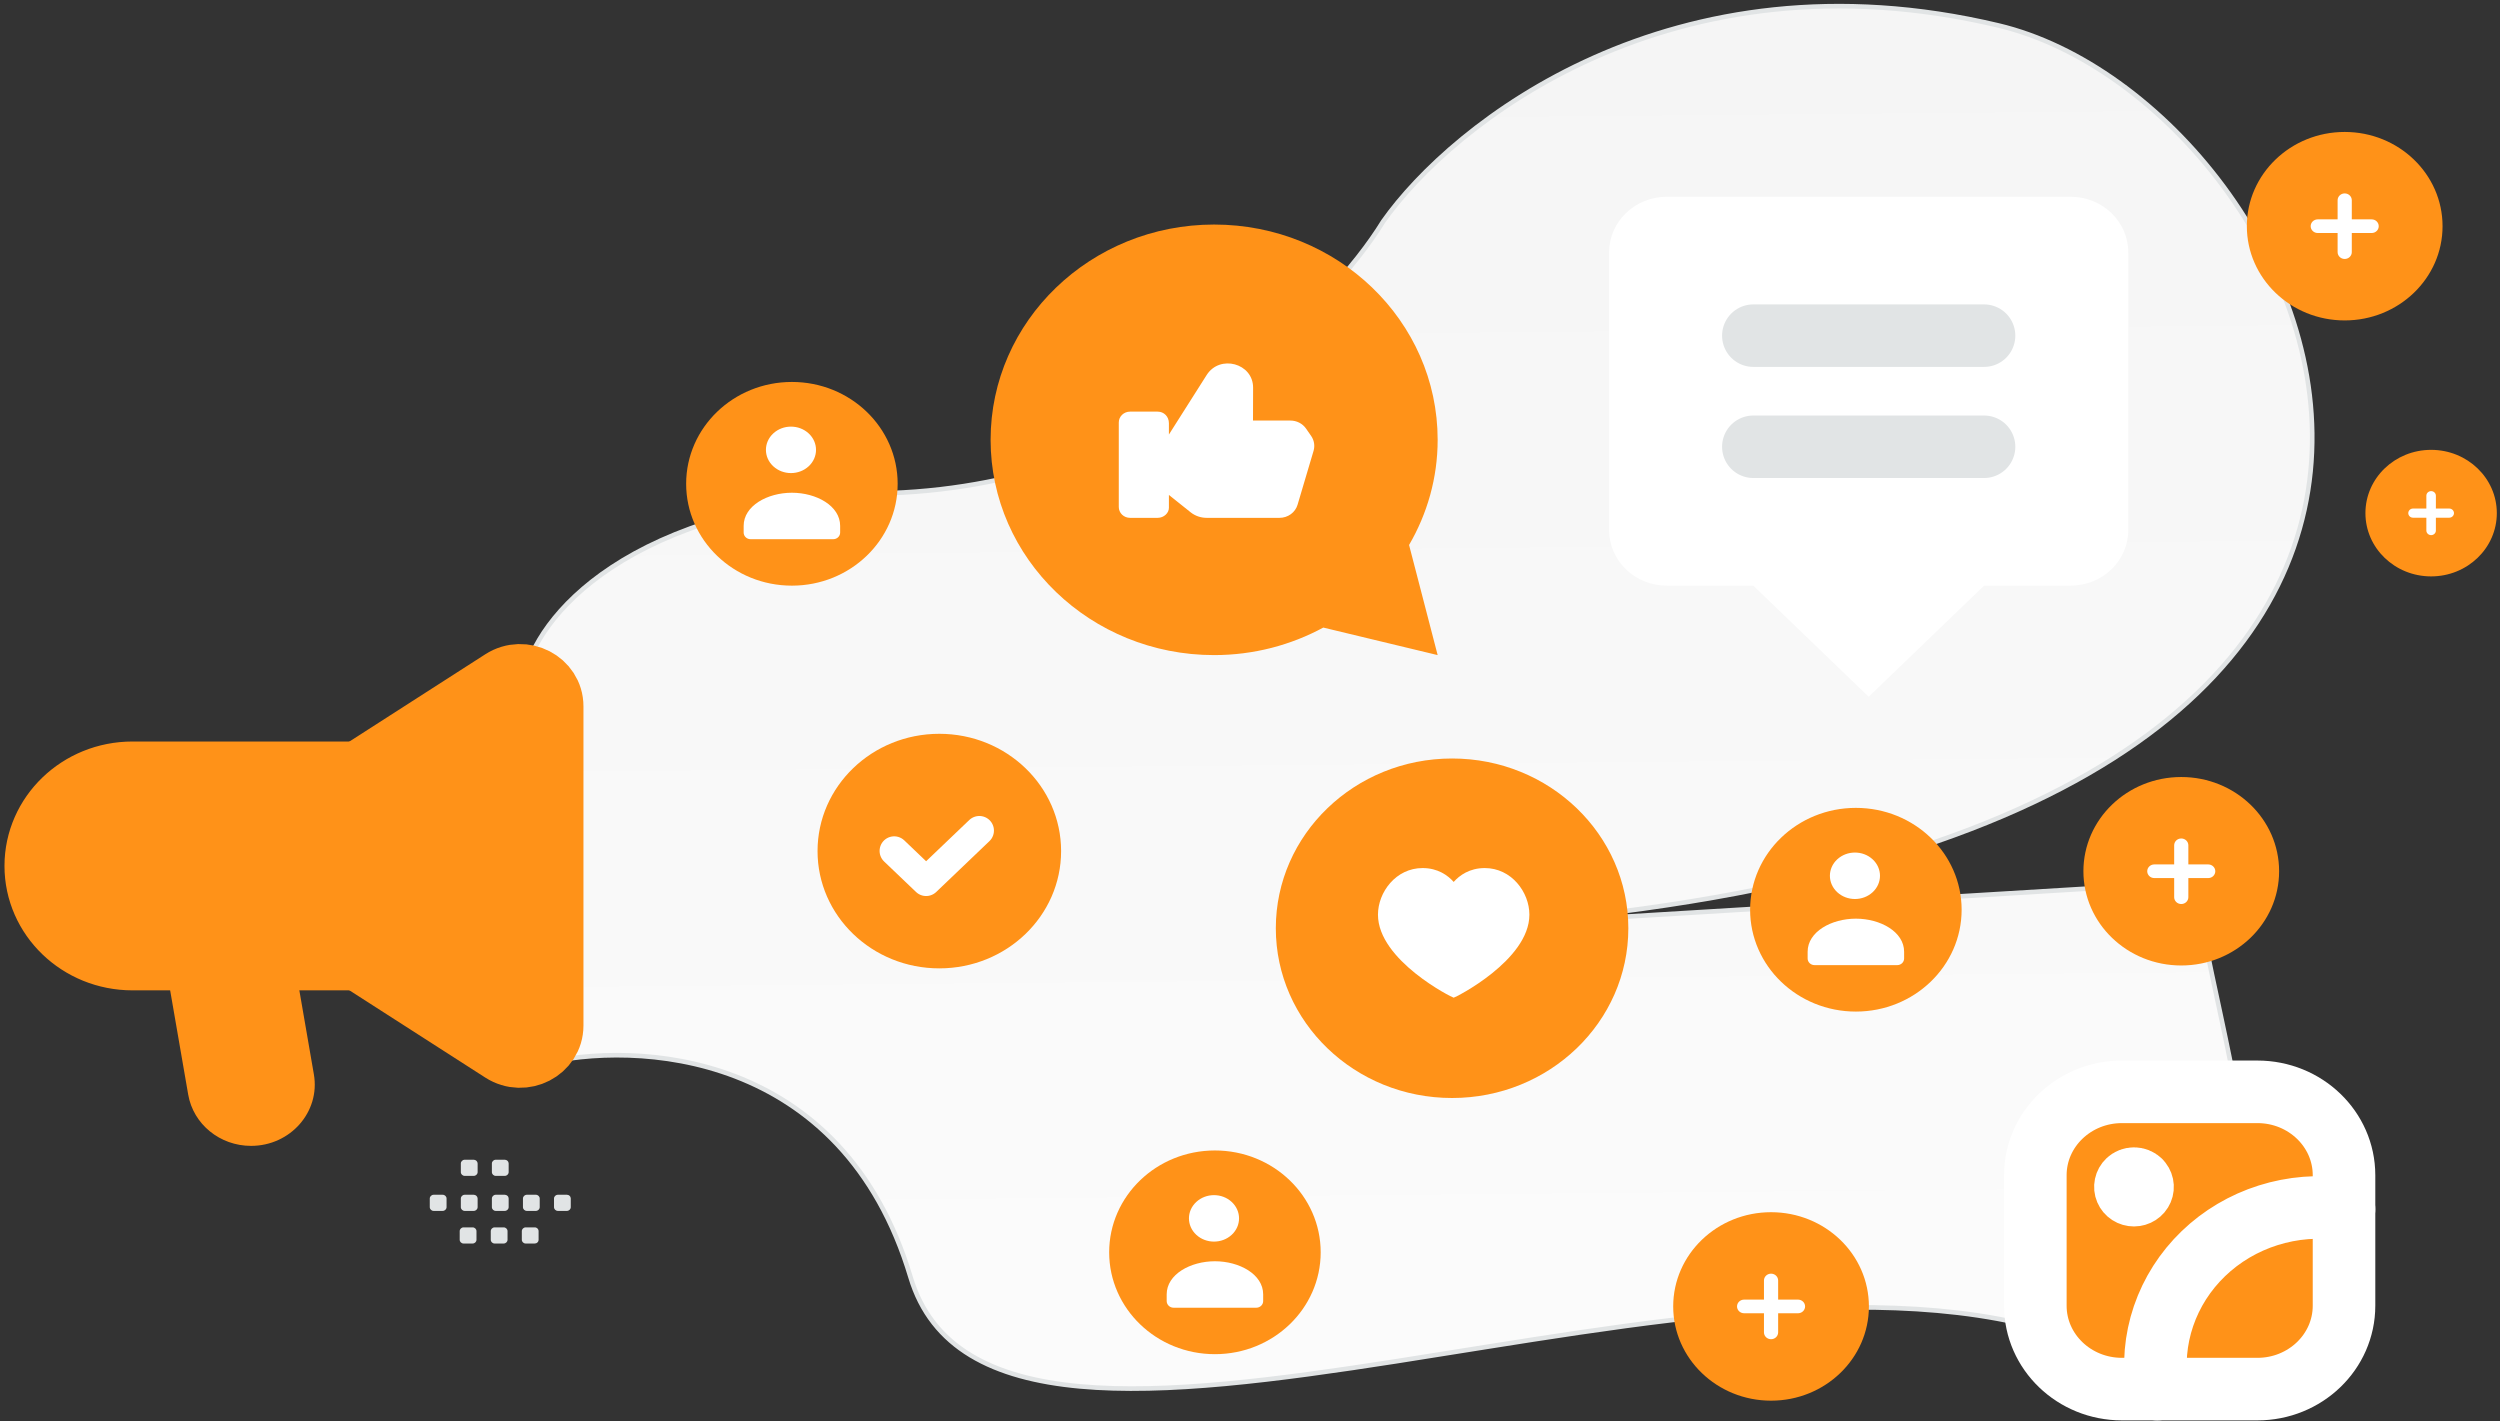 <svg width="540" height="307" viewBox="0 0 540 307" fill="none" xmlns="http://www.w3.org/2000/svg">
<rect x="0" y="0" width="540" height="307" fill="#333333" stroke="none"/>
<path d="M192.51 106.501C134.917 108.635 115.673 133.835 113.25 146.168L116.712 229.835C137.248 224.724 181.988 226.768 196.663 275.835C215.007 337.168 373.18 258.168 451.055 290.501C513.355 316.368 474.59 213.168 474.59 190.501L320.917 199.835C577.732 180.835 502.279 22.301 431.673 5.501C361.066 -11.299 313.649 26.724 298.766 47.835C287.344 66.501 250.103 104.368 192.51 106.501Z" fill="url(#paint0_linear_0_1)" stroke="#E1E4E5"/>
<path d="M487.601 235.835H458.341C448.009 235.835 439.633 243.901 439.633 253.851V282.031C439.633 291.982 448.009 300.048 458.341 300.048H487.601C497.933 300.048 506.308 291.982 506.308 282.031V253.851C506.308 243.901 497.933 235.835 487.601 235.835Z" fill="#FF9218" stroke="white" stroke-width="13.513" stroke-linecap="round" stroke-linejoin="round"/>
<path d="M462.243 255.103C462.504 255.352 462.683 255.67 462.756 256.017C462.829 256.364 462.794 256.724 462.654 257.051C462.514 257.379 462.277 257.659 461.971 257.856C461.666 258.053 461.307 258.158 460.939 258.158C460.572 258.158 460.212 258.053 459.907 257.856C459.602 257.659 459.364 257.379 459.225 257.051C459.085 256.724 459.049 256.364 459.123 256.017C459.196 255.67 459.374 255.352 459.636 255.103C459.984 254.771 460.455 254.584 460.946 254.584C461.437 254.584 461.907 254.771 462.256 255.103M506.307 261.2C500.817 260.391 495.207 260.838 489.929 262.504C484.652 264.17 479.856 267.009 475.928 270.791C472.001 274.573 469.054 279.193 467.323 284.275C465.593 289.358 465.13 294.761 465.97 300.049" stroke="white" stroke-width="13.513" stroke-linecap="round" stroke-linejoin="round"/>
<path d="M229.198 183.835C229.198 169.844 217.421 158.501 202.893 158.501C188.366 158.501 176.589 169.844 176.589 183.835C176.589 197.826 188.366 209.168 202.893 209.168C217.421 209.168 229.198 197.826 229.198 183.835Z" fill="#FF9218"/>
<path d="M211.538 179.406L200.042 190.39L193.144 183.8" stroke="white" stroke-width="6.307" stroke-linecap="round" stroke-linejoin="round"/>
<path fill-rule="evenodd" clip-rule="evenodd" d="M304.359 117.714C308.275 110.997 310.534 103.258 310.534 95.001C310.534 69.318 288.919 48.501 262.251 48.501C235.583 48.501 213.969 69.318 213.969 95.001C213.969 120.685 235.583 141.501 262.251 141.501C270.824 141.501 278.86 139.327 285.835 135.555L310.534 141.501L304.359 117.714Z" fill="#FF9218"/>
<path fill-rule="evenodd" clip-rule="evenodd" d="M250.064 111.853H244.079C243.437 111.853 242.821 111.608 242.367 111.171C241.913 110.733 241.658 110.14 241.658 109.522V91.245C241.658 90.626 241.913 90.033 242.367 89.596C242.821 89.159 243.437 88.913 244.079 88.913H250.064C251.401 88.913 252.485 89.957 252.485 91.419V109.697C252.485 110.809 251.401 111.853 250.064 111.853ZM252.485 106.909L257.172 110.653C258.144 111.429 259.367 111.854 260.629 111.853H276.383C277.263 111.853 278.118 111.577 278.82 111.067C279.522 110.557 280.033 109.841 280.274 109.026L283.728 97.389C283.889 96.844 283.925 96.273 283.834 95.713C283.743 95.154 283.527 94.621 283.2 94.15L282.099 92.569C281.73 92.037 281.229 91.601 280.643 91.3C280.056 90.999 279.401 90.841 278.737 90.842H270.647L270.67 83.741C270.686 78.466 263.49 76.505 260.636 81.007L252.485 93.857" fill="white"/>
<path fill-rule="evenodd" clip-rule="evenodd" d="M63.497 207.197L67.8 232.077C69.196 240.157 62.728 247.509 54.226 247.509C47.498 247.509 41.756 242.827 40.651 236.431L35.591 207.197M77.449 207.197H28.615C17.056 207.197 7.687 198.173 7.687 187.041C7.687 175.909 17.056 166.885 28.615 166.885H77.449" fill="#FF9218"/>
<path d="M77.449 207.197H28.615C17.056 207.197 7.687 198.173 7.687 187.041C7.687 175.909 17.056 166.885 28.615 166.885H77.449" stroke="#FF9218" stroke-width="13.438" stroke-linecap="round" stroke-linejoin="round"/>
<path fill-rule="evenodd" clip-rule="evenodd" d="M77.45 166.885L108.462 146.973C113.101 143.999 119.308 147.2 119.308 152.569V221.519C119.308 226.887 113.101 230.083 108.462 227.109L77.45 207.197" fill="#FF9218"/>
<path d="M77.45 166.885L108.462 146.973C113.101 143.999 119.308 147.2 119.308 152.569V221.519C119.308 226.887 113.101 230.083 108.462 227.109L77.45 207.197" stroke="#FF9218" stroke-width="13.438" stroke-linecap="round" stroke-linejoin="round"/>
<path d="M77.45 207.185V166.873" stroke="#FF9218" stroke-width="13.438" stroke-linecap="round" stroke-linejoin="round"/>
<path d="M313.649 237.168C334.676 237.168 351.721 220.752 351.721 200.501C351.721 180.251 334.676 163.835 313.649 163.835C292.622 163.835 275.577 180.251 275.577 200.501C275.577 220.752 292.622 237.168 313.649 237.168Z" fill="#FF9218"/>
<path fill-rule="evenodd" clip-rule="evenodd" d="M320.711 187.501C326.48 187.501 330.349 192.717 330.349 197.573C330.349 207.431 314.288 215.501 313.995 215.501C313.702 215.501 297.641 207.431 297.641 197.573C297.641 192.717 301.51 187.501 307.279 187.501C310.577 187.501 312.743 189.085 313.995 190.496C315.247 189.085 317.413 187.501 320.711 187.501ZM403.638 150.501L378.718 126.507V126.501H360.028C353.143 126.501 347.568 121.131 347.568 114.501V54.501C347.568 47.871 353.143 42.501 360.028 42.501H447.248C454.132 42.501 459.708 47.871 459.708 54.501V114.501C459.708 121.131 454.132 126.501 447.248 126.501H428.558L403.638 150.495" fill="white"/>
<path d="M428.558 96.501H378.718M378.718 72.501H428.558" stroke="#E1E4E5" stroke-width="13.5" stroke-linecap="round" stroke-linejoin="round"/>
<path fill-rule="evenodd" clip-rule="evenodd" d="M122.443 258.067H120.509C120.041 258.067 119.665 258.434 119.665 258.881V260.743C119.665 261.194 120.045 261.557 120.509 261.557H122.443C122.907 261.557 123.288 261.19 123.288 260.743V258.881C123.288 258.774 123.266 258.668 123.224 258.569C123.182 258.47 123.12 258.381 123.041 258.305C122.963 258.229 122.869 258.169 122.767 258.129C122.664 258.088 122.554 258.067 122.443 258.067ZM115.736 258.067H113.802C113.338 258.067 112.957 258.434 112.957 258.881V260.743C112.957 261.194 113.338 261.557 113.802 261.557H115.736C116.199 261.557 116.58 261.19 116.58 260.743V258.881C116.58 258.434 116.199 258.067 115.736 258.067ZM109.025 258.067H107.091C106.627 258.067 106.247 258.434 106.247 258.881V260.743C106.247 261.194 106.627 261.557 107.091 261.557H109.025C109.489 261.557 109.87 261.19 109.87 260.743V258.881C109.87 258.774 109.848 258.668 109.806 258.569C109.764 258.47 109.701 258.381 109.623 258.305C109.544 258.23 109.451 258.17 109.349 258.129C109.246 258.088 109.136 258.067 109.025 258.067ZM102.319 258.067H100.385C99.921 258.067 99.54 258.434 99.54 258.881V260.743C99.54 261.194 99.921 261.557 100.385 261.557H102.319C102.787 261.557 103.168 261.19 103.168 260.743V258.881C103.165 258.665 103.075 258.459 102.916 258.307C102.757 258.155 102.543 258.069 102.319 258.067ZM95.613 258.067H93.678C93.211 258.067 92.83 258.434 92.83 258.881V260.743C92.83 261.194 93.211 261.557 93.678 261.557H95.613C96.077 261.557 96.457 261.19 96.457 260.743V258.881C96.457 258.434 96.077 258.067 95.613 258.067ZM115.491 265.111H113.557C113.093 265.111 112.713 265.477 112.713 265.924V267.791C112.713 268.237 113.093 268.603 113.557 268.603H115.491C115.715 268.603 115.93 268.518 116.088 268.365C116.247 268.213 116.336 268.006 116.336 267.791V265.928C116.337 265.821 116.315 265.714 116.273 265.615C116.231 265.516 116.169 265.426 116.09 265.35C116.012 265.274 115.919 265.214 115.816 265.173C115.713 265.132 115.603 265.11 115.491 265.111ZM108.784 265.111H106.85C106.386 265.111 106.005 265.477 106.005 265.924V267.791C106.005 268.237 106.386 268.603 106.85 268.603H108.784C109.248 268.603 109.628 268.237 109.628 267.791V265.928C109.629 265.821 109.608 265.714 109.566 265.615C109.523 265.516 109.461 265.426 109.383 265.35C109.304 265.274 109.211 265.214 109.108 265.173C109.005 265.132 108.895 265.11 108.784 265.111ZM102.077 265.111H100.142C99.675 265.111 99.294 265.477 99.294 265.924V267.791C99.294 268.237 99.675 268.603 100.142 268.603H102.077C102.541 268.603 102.921 268.237 102.921 267.791V265.928C102.921 265.477 102.541 265.111 102.077 265.111ZM109.025 250.502H107.091C106.627 250.502 106.247 250.868 106.247 251.315V253.177C106.247 253.628 106.627 253.991 107.091 253.991H109.025C109.489 253.991 109.87 253.624 109.87 253.177V251.315C109.87 251.208 109.848 251.102 109.806 251.003C109.764 250.905 109.701 250.815 109.623 250.739C109.544 250.664 109.451 250.604 109.349 250.563C109.246 250.523 109.136 250.502 109.025 250.502ZM102.319 250.502H100.385C99.921 250.502 99.54 250.868 99.54 251.315V253.177C99.54 253.628 99.921 253.991 100.385 253.991H102.319C102.787 253.991 103.168 253.624 103.168 253.177V251.315C103.165 251.099 103.075 250.893 102.916 250.741C102.757 250.589 102.543 250.503 102.319 250.502Z" fill="#E1E4E5"/>
<path d="M471.152 208.545C482.825 208.545 492.288 199.432 492.288 188.19C492.288 176.948 482.825 167.835 471.152 167.835C459.479 167.835 450.017 176.948 450.017 188.19C450.017 199.432 459.479 208.545 471.152 208.545Z" fill="#FF9218"/>
<path d="M472.684 182.585C472.684 181.771 471.998 181.11 471.152 181.11C470.306 181.11 469.621 181.771 469.621 182.585V193.795C469.621 194.61 470.306 195.27 471.152 195.27C471.998 195.27 472.684 194.61 472.684 193.795V182.585Z" fill="white"/>
<path d="M476.972 189.665C477.818 189.665 478.504 189.005 478.504 188.19C478.504 187.376 477.818 186.715 476.972 186.715H465.333C464.487 186.715 463.801 187.376 463.801 188.19C463.801 189.005 464.487 189.665 465.333 189.665H476.972Z" fill="white"/>
<path d="M506.455 69.212C518.128 69.212 527.591 60.099 527.591 48.857C527.591 37.615 518.128 28.501 506.455 28.501C494.783 28.501 485.32 37.615 485.32 48.857C485.32 60.099 494.783 69.212 506.455 69.212Z" fill="#FF9218"/>
<path d="M507.987 43.252C507.987 42.437 507.301 41.777 506.455 41.777C505.609 41.777 504.924 42.437 504.924 43.252V54.461C504.924 55.276 505.609 55.937 506.455 55.937C507.301 55.937 507.987 55.276 507.987 54.461V43.252Z" fill="white"/>
<path d="M512.275 50.332C513.121 50.332 513.807 49.672 513.807 48.857C513.807 48.042 513.121 47.382 512.275 47.382H500.636C499.79 47.382 499.104 48.042 499.104 48.857C499.104 49.672 499.79 50.332 500.636 50.332H512.275Z" fill="white"/>
<path d="M525.123 124.501C532.96 124.501 539.313 118.383 539.313 110.835C539.313 103.287 532.96 97.168 525.123 97.168C517.285 97.168 510.932 103.287 510.932 110.835C510.932 118.383 517.285 124.501 525.123 124.501Z" fill="#FF9218"/>
<path d="M526.151 107.072C526.151 106.525 525.69 106.081 525.123 106.081C524.555 106.081 524.094 106.525 524.094 107.072V114.598C524.094 115.145 524.555 115.589 525.123 115.589C525.69 115.589 526.151 115.145 526.151 114.598V107.072Z" fill="white"/>
<path d="M529.03 111.825C529.598 111.825 530.059 111.382 530.059 110.835C530.059 110.288 529.598 109.845 529.03 109.845H521.215C520.647 109.845 520.187 110.288 520.187 110.835C520.187 111.382 520.647 111.825 521.215 111.825H529.03Z" fill="white"/>
<path d="M382.548 302.545C394.221 302.545 403.683 293.432 403.683 282.19C403.683 270.948 394.221 261.835 382.548 261.835C370.875 261.835 361.412 270.948 361.412 282.19C361.412 293.432 370.875 302.545 382.548 302.545Z" fill="#FF9218"/>
<path d="M384.079 276.585C384.079 275.771 383.393 275.11 382.548 275.11C381.702 275.11 381.016 275.771 381.016 276.585V287.795C381.016 288.61 381.702 289.27 382.548 289.27C383.393 289.27 384.079 288.61 384.079 287.795V276.585Z" fill="white"/>
<path d="M388.368 283.665C389.214 283.665 389.899 283.005 389.899 282.19C389.899 281.376 389.214 280.715 388.368 280.715H376.729C375.882 280.715 375.197 281.376 375.197 282.19C375.197 283.005 375.882 283.665 376.729 283.665H388.368Z" fill="white"/>
<path d="M285.268 270.501C285.268 258.351 275.04 248.501 262.424 248.501C249.808 248.501 239.581 258.351 239.581 270.501C239.581 282.652 249.808 292.501 262.424 292.501C275.04 292.501 285.268 282.652 285.268 270.501Z" fill="#FF9218"/>
<path fill-rule="evenodd" clip-rule="evenodd" d="M272.844 279.603V281.035C272.844 281.415 272.687 281.779 272.408 282.048C272.129 282.316 271.75 282.467 271.355 282.467H253.493C253.099 282.467 252.72 282.316 252.441 282.048C252.162 281.779 252.005 281.415 252.004 281.035V279.58C252.004 275.247 257.152 272.431 262.424 272.431C267.697 272.431 272.844 275.248 272.844 279.58M266.05 259.621C268.162 261.58 268.162 264.757 266.05 266.716C263.937 268.676 260.511 268.676 258.398 266.716C256.286 264.757 256.286 261.58 258.398 259.621C260.511 257.661 263.937 257.661 266.05 259.621Z" fill="white"/>
<path d="M423.712 196.501C423.712 184.351 413.485 174.501 400.869 174.501C388.253 174.501 378.025 184.351 378.025 196.501C378.025 208.652 388.253 218.501 400.869 218.501C413.485 218.501 423.712 208.652 423.712 196.501Z" fill="#FF9218"/>
<path fill-rule="evenodd" clip-rule="evenodd" d="M411.289 205.603V207.035C411.288 207.415 411.131 207.779 410.852 208.048C410.573 208.316 410.194 208.467 409.8 208.467H391.938C391.543 208.467 391.165 208.316 390.885 208.048C390.606 207.779 390.449 207.415 390.449 207.035V205.58C390.449 201.247 395.596 198.431 400.869 198.431C406.141 198.431 411.289 201.248 411.289 205.58M404.494 185.621C406.607 187.58 406.607 190.757 404.494 192.716C402.381 194.676 398.955 194.676 396.843 192.716C394.73 190.757 394.73 187.58 396.843 185.621C398.955 183.661 402.381 183.661 404.494 185.621Z" fill="white"/>
<path d="M193.895 104.501C193.895 92.351 183.667 82.501 171.051 82.501C158.435 82.501 148.208 92.351 148.208 104.501C148.208 116.651 158.435 126.501 171.051 126.501C183.667 126.501 193.895 116.651 193.895 104.501Z" fill="#FF9218"/>
<path fill-rule="evenodd" clip-rule="evenodd" d="M181.471 113.603V115.035C181.471 115.415 181.313 115.779 181.034 116.048C180.755 116.316 180.377 116.467 179.982 116.467H162.12C161.725 116.467 161.347 116.316 161.068 116.048C160.788 115.779 160.631 115.415 160.631 115.035V113.58C160.631 109.247 165.778 106.431 171.051 106.431C176.324 106.431 181.471 109.248 181.471 113.58M174.676 93.621C176.789 95.58 176.789 98.757 174.676 100.716C172.563 102.676 169.138 102.676 167.025 100.716C164.912 98.757 164.912 95.58 167.025 93.621C169.138 91.661 172.563 91.661 174.676 93.621Z" fill="white"/>
<defs>
<linearGradient id="paint0_linear_0_1" x1="314.581" y1="467.357" x2="307.461" y2="-323.544" gradientUnits="userSpaceOnUse">
<stop stop-color="white"/>
<stop offset="1" stop-color="#EEEEEE"/>
</linearGradient>
</defs>
</svg>

